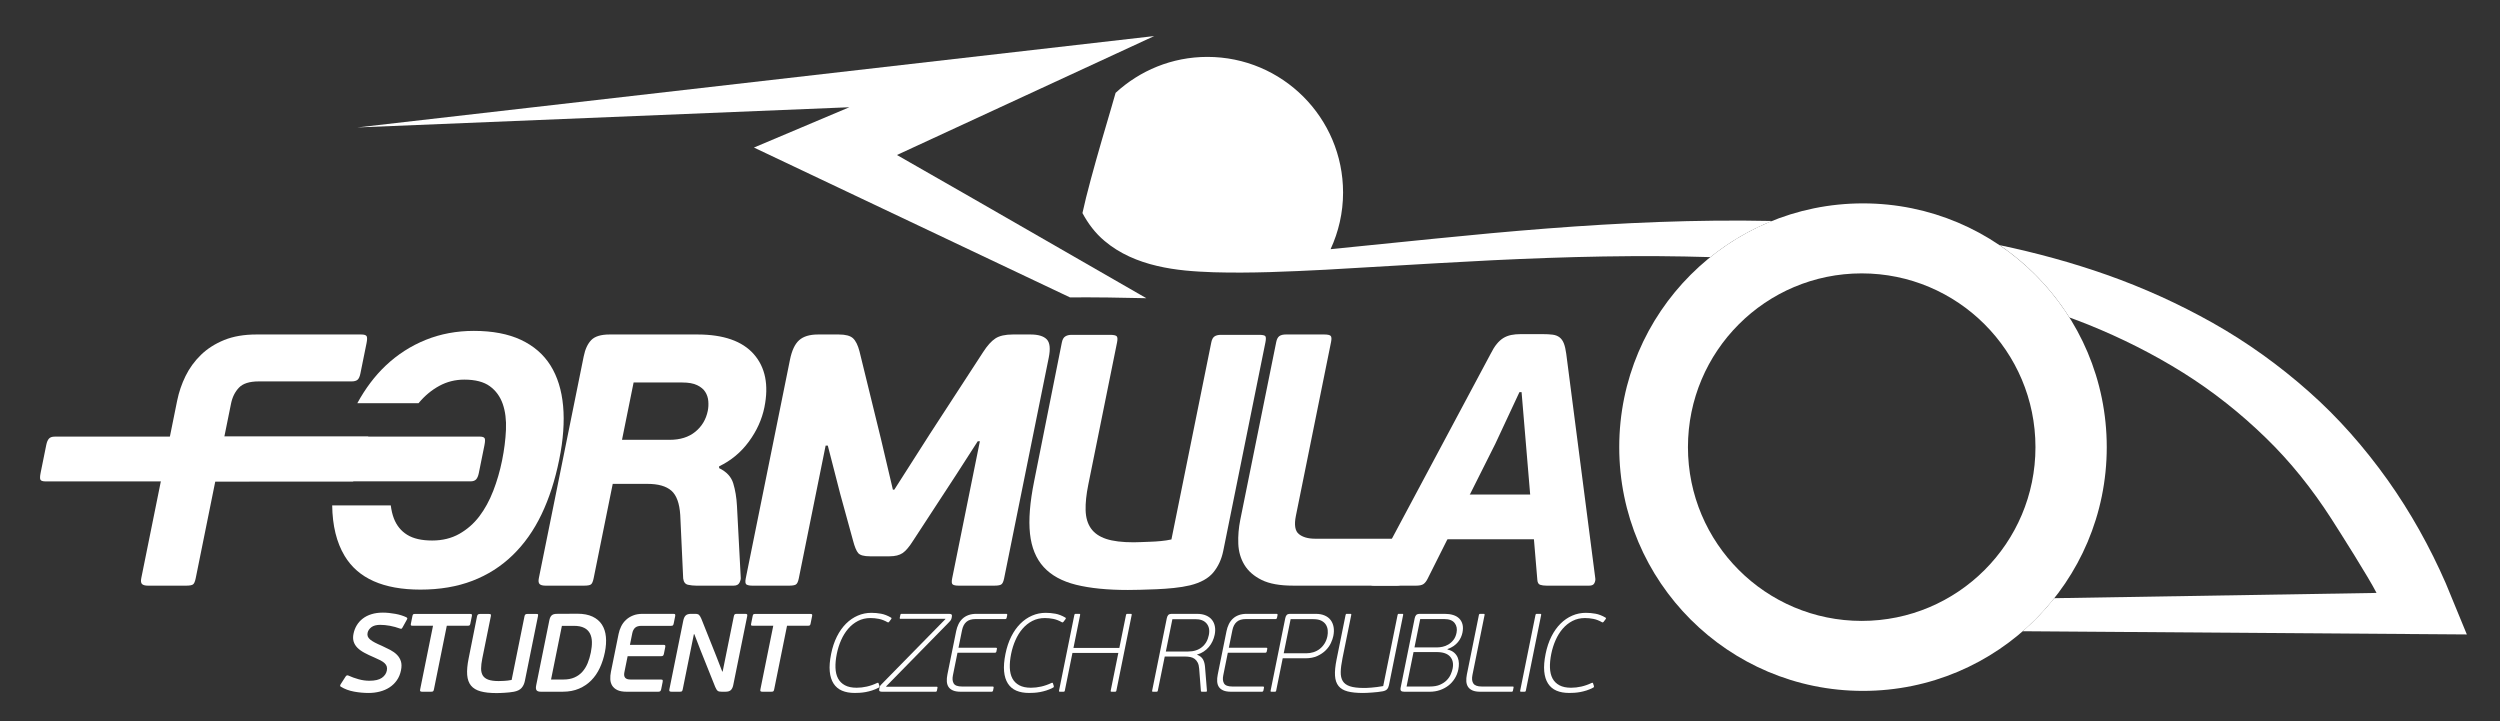 <?xml version="1.0" encoding="utf-8"?>
<!-- Generator: Adobe Illustrator 16.0.0, SVG Export Plug-In . SVG Version: 6.00 Build 0)  -->
<!DOCTYPE svg PUBLIC "-//W3C//DTD SVG 1.1//EN" "http://www.w3.org/Graphics/SVG/1.1/DTD/svg11.dtd">
<svg version="1.1" id="Layer_1" xmlns="http://www.w3.org/2000/svg" xmlns:xlink="http://www.w3.org/1999/xlink" x="0px" y="0px"
	 width="415.998px" height="120px" viewBox="0 0 415.998 120" enable-background="new 0 0 415.998 120" xml:space="preserve">
<rect x="0" y="0" width="415.998" height="120" fill="#333333" stroke="none"/>
<path fill="#FFFFFF" d="M309.785,103.318c-15.969,0-28.912-12.943-28.912-28.91c0-15.975,12.943-28.918,28.912-28.918
	c15.972,0,28.914,12.943,28.914,28.918C338.699,90.375,325.756,103.318,309.785,103.318 M310.001,33.843
	c-22.402,0-40.561,18.162-40.561,40.565c0,22.397,18.158,40.556,40.561,40.556s40.561-18.158,40.561-40.556
	C350.562,52.005,332.404,33.843,310.001,33.843"/>
<path fill="#FFFFFF" d="M178.039,49.484c4.25-0.025,8.496,0.033,12.713,0.137c-21.645-12.455-41.156-23.67-41.502-23.83L192.062,6
	L59.451,21.207l81.881-3.362l-15.879,6.707L178.039,49.484z M178.039,49.484"/>
<path fill="#FFFFFF" d="M336.572,105.037l73.908,0.534l-3.506-8.514c-2.629-6.019-5.855-11.814-9.677-17.195
	c-3.829-5.368-8.205-10.373-13.14-14.727c-4.918-4.358-10.268-8.197-15.93-11.388c-5.66-3.19-11.566-5.859-17.613-7.998
	c-5.889-2.078-11.879-3.699-17.918-4.967c4.666,3.156,8.633,7.264,11.642,12.039c1.054,0.393,2.108,0.779,3.149,1.199
	c5.521,2.227,10.82,4.893,15.795,8.004c4.974,3.119,9.558,6.758,13.707,10.795c4.162,4.028,7.767,8.576,10.892,13.42
	c1.515,2.361,6.302,9.908,7.569,12.423c-22.446,0.375-53.627,0.877-53.627,0.877C340.246,101.534,338.49,103.373,336.572,105.037
	L336.572,105.037z M336.572,105.037"/>
<path fill="#FFFFFF" d="M275.953,36.941c-12.453,0.457-24.832,1.523-37.151,2.766l-17.392,1.755
	c1.318-2.869,2.076-6.048,2.076-9.416c0-12.47-10.109-22.578-22.58-22.578c-5.896,0-11.248,2.278-15.271,5.983
	c-0.127,0.664-4.202,13.836-5.516,20.002c0.932,1.744,2.139,3.353,3.672,4.633c2.51,2.134,5.601,3.425,8.711,4.152
	c3.181,0.758,6.289,0.951,9.437,1.066c6.262,0.184,12.467-0.113,18.66-0.424l18.523-1.08c12.328-0.713,24.642-1.248,36.918-1.175
	c2.857,0.019,5.716,0.074,8.57,0.16c3.084-2.481,6.537-4.512,10.264-6.014C288.553,36.634,282.24,36.714,275.953,36.941
	L275.953,36.941z M275.953,36.941"/>
<path fill="#FFFFFF" d="M32.121,97.244c-0.189,0.143-0.58,0.209-1.174,0.209h-6.322c-0.475,0-0.807-0.091-0.99-0.267
	c-0.182-0.177-0.225-0.507-0.127-0.985l5.967-29.515c0.291-1.432,0.755-2.802,1.398-4.112c0.644-1.313,1.498-2.484,2.56-3.52
	c1.065-1.034,2.354-1.856,3.872-2.475c1.513-0.613,3.306-0.922,5.375-0.922h17.408c0.519,0,0.826,0.1,0.926,0.295
	c0.097,0.199,0.091,0.578-0.02,1.135l-1.025,5.067c-0.106,0.519-0.266,0.865-0.481,1.046c-0.217,0.176-0.541,0.266-0.98,0.266
	H43.066c-1.55,0-2.654,0.349-3.31,1.047c-0.658,0.692-1.096,1.575-1.313,2.651l-1.111,5.484h42.435c0.477,0,0.766,0.09,0.872,0.271
	c0.101,0.176,0.091,0.563-0.028,1.162l-0.939,4.647c-0.098,0.479-0.248,0.827-0.451,1.047c-0.204,0.22-0.524,0.324-0.959,0.324
	H35.826L32.57,96.201C32.457,96.76,32.308,97.108,32.121,97.244L32.121,97.244z M32.121,97.244"/>
<path fill="#FFFFFF" d="M93.701,67.55c-0.242-2.643-0.941-4.886-2.096-6.735c-1.158-1.85-2.799-3.268-4.922-4.265
	c-2.125-0.992-4.736-1.49-7.837-1.49c-2.864,0-5.53,0.498-7.993,1.49c-2.466,0.997-4.685,2.415-6.648,4.265
	c-1.832,1.727-3.408,3.827-4.748,6.278h10.191c0.014-0.014,0.024-0.033,0.035-0.047c0.997-1.193,2.131-2.139,3.405-2.831
	c1.275-0.698,2.666-1.047,4.177-1.047c1.827,0,3.243,0.369,4.25,1.104c1.002,0.734,1.715,1.721,2.145,2.953
	c0.426,1.23,0.603,2.662,0.533,4.293c-0.072,1.629-0.287,3.336-0.65,5.125c-0.356,1.75-0.844,3.429-1.467,5.037
	c-0.625,1.612-1.395,3.022-2.316,4.239c-0.922,1.211-2.034,2.183-3.334,2.918c-1.303,0.736-2.807,1.104-4.518,1.104
	c-1.748,0-3.133-0.317-4.16-0.956c-1.022-0.634-1.762-1.552-2.215-2.742c-0.246-0.642-0.408-1.367-0.508-2.151h-9.748
	c0.043,3.36,0.725,6.172,2.072,8.413c2.245,3.736,6.448,5.605,12.612,5.605c3.22,0,6.097-0.488,8.642-1.462
	c2.541-0.973,4.778-2.394,6.703-4.264c1.93-1.869,3.53-4.132,4.805-6.796c1.276-2.663,2.258-5.704,2.947-9.123
	C93.726,73.17,93.941,70.196,93.701,67.55L93.701,67.55z M93.701,67.55"/>
<path fill="#FFFFFF" d="M117.775,68.356c0.105-0.518,0.133-1.053,0.086-1.609c-0.045-0.555-0.211-1.063-0.498-1.521
	c-0.285-0.457-0.734-0.833-1.35-1.132c-0.615-0.299-1.439-0.447-2.472-0.447h-8.11l-1.929,9.539h7.929
	c1.748,0,3.17-0.446,4.27-1.343C116.793,70.95,117.486,69.788,117.775,68.356 M119.662,77.896c1.232,0.597,2.015,1.441,2.349,2.533
	c0.334,1.095,0.543,2.338,0.618,3.729l0.628,11.922c0.034,0.24-0.037,0.529-0.205,0.867c-0.166,0.338-0.488,0.504-0.966,0.504h-6.26
	c-0.438,0-0.887-0.049-1.34-0.144c-0.459-0.101-0.727-0.45-0.805-1.047l-0.488-10.554c-0.123-1.946-0.613-3.299-1.477-4.057
	c-0.861-0.753-2.185-1.132-3.974-1.132h-5.785L98.787,96.2c-0.114,0.56-0.262,0.908-0.451,1.043
	c-0.186,0.144-0.579,0.209-1.172,0.209h-6.383c-0.475,0-0.807-0.09-0.988-0.265c-0.184-0.178-0.227-0.508-0.129-0.987l7.466-36.908
	c0.239-1.191,0.661-2.094,1.262-2.713c0.6-0.613,1.619-0.922,3.051-0.922h14.609c4.33,0,7.459,1.092,9.383,3.278
	c1.922,2.188,2.51,5.129,1.764,8.823c-0.412,2.029-1.276,3.936-2.59,5.725c-1.314,1.79-2.965,3.161-4.947,4.114V77.896z
	 M119.662,77.896"/>
<path fill="#FFFFFF" d="M163.051,73.424h-0.357l-3.567,5.545l-7.168,10.975c-0.648,1.033-1.234,1.726-1.763,2.085
	c-0.532,0.358-1.252,0.538-2.165,0.538h-3.281c-0.994,0-1.642-0.18-1.949-0.538c-0.305-0.359-0.59-1.052-0.859-2.085l-2.129-7.754
	l-2.069-8.047h-0.359l-4.471,22.119c-0.113,0.558-0.283,0.896-0.506,1.014c-0.222,0.121-0.593,0.177-1.109,0.177h-6.082
	c-0.437,0-0.764-0.056-0.979-0.177c-0.212-0.118-0.263-0.456-0.15-1.014l7.367-36.43c0.307-1.512,0.811-2.584,1.516-3.22
	c0.707-0.635,1.756-0.954,3.15-0.954h3.463c1.115,0,1.897,0.209,2.35,0.623c0.453,0.42,0.814,1.143,1.084,2.18l3.564,14.549
	l1.992,8.467h0.239l5.939-9.303l8.842-13.594c0.693-1.076,1.373-1.83,2.041-2.267c0.664-0.436,1.633-0.655,2.908-0.655h2.926
	c1.275,0,2.174,0.266,2.703,0.803c0.529,0.539,0.641,1.561,0.334,3.072l-7.426,36.729c-0.113,0.558-0.283,0.896-0.508,1.014
	c-0.222,0.121-0.595,0.177-1.117,0.177h-5.943c-0.438,0-0.76-0.056-0.955-0.177c-0.197-0.118-0.236-0.456-0.123-1.014
	L163.051,73.424z M163.051,73.424"/>
<path fill="#FFFFFF" d="M203.547,91.67c-0.283,1.395-0.832,2.586-1.648,3.579c-0.819,0.992-2.104,1.709-3.864,2.147
	c-0.834,0.197-1.74,0.345-2.713,0.445c-0.974,0.099-1.943,0.17-2.906,0.209c-0.961,0.041-1.861,0.069-2.703,0.09
	c-0.836,0.019-1.514,0.031-2.031,0.031c-3.42,0-6.291-0.289-8.619-0.863c-2.328-0.578-4.127-1.562-5.397-2.953
	c-1.267-1.391-2.027-3.241-2.277-5.547c-0.248-2.305-0.02-5.207,0.687-8.707l4.619-23.133c0.096-0.479,0.282-0.807,0.557-0.983
	c0.275-0.179,0.629-0.269,1.068-0.269h6.379c0.598,0,0.971,0.08,1.118,0.236c0.144,0.16,0.166,0.498,0.062,1.016l-4.787,23.672
	c-0.332,1.629-0.479,3.05-0.445,4.261c0.033,1.217,0.324,2.219,0.879,3.012c0.558,0.798,1.402,1.382,2.537,1.761
	c1.136,0.379,2.66,0.563,4.568,0.563c0.275,0,0.658-0.005,1.137-0.029c0.484-0.019,1.011-0.036,1.593-0.06
	c0.581-0.016,1.186-0.057,1.813-0.116c0.629-0.06,1.213-0.149,1.752-0.269l6.635-32.795c0.095-0.479,0.271-0.807,0.527-0.983
	c0.254-0.179,0.619-0.269,1.096-0.269h6.322c0.597,0,0.947,0.08,1.056,0.236c0.106,0.16,0.106,0.498,0.004,1.016L203.547,91.67z
	 M203.547,91.67"/>
<path fill="#FFFFFF" d="M209.933,96.5c-1.283-0.634-2.236-1.472-2.861-2.503c-0.627-1.032-0.967-2.209-1.02-3.519
	c-0.053-1.313,0.061-2.645,0.332-3.995l5.981-29.574c0.097-0.478,0.271-0.806,0.526-0.986c0.256-0.18,0.621-0.266,1.101-0.266h6.317
	c0.599,0,0.97,0.08,1.115,0.238c0.147,0.157,0.166,0.495,0.063,1.014l-5.851,28.919c-0.305,1.511-0.143,2.524,0.492,3.037
	c0.627,0.519,1.539,0.778,2.735,0.778h15.144c0.438,0,0.721,0.07,0.851,0.209c0.133,0.138,0.142,0.488,0.03,1.042l-1.073,5.305
	c-0.171,0.838-0.634,1.252-1.388,1.252h-17.231C212.968,97.452,211.216,97.139,209.933,96.5L209.933,96.5z M209.933,96.5"/>
<path fill="#FFFFFF" d="M260.623,58.875c-0.094-0.713-0.227-1.289-0.396-1.727c-0.17-0.437-0.411-0.777-0.719-1.015
	c-0.312-0.237-0.696-0.389-1.164-0.446c-0.464-0.06-1.032-0.089-1.709-0.089h-3.576c-0.599,0-1.136,0.05-1.61,0.146
	c-0.478,0.104-0.91,0.27-1.299,0.508c-0.384,0.238-0.75,0.568-1.091,0.986c-0.345,0.414-0.683,0.963-1.019,1.637l-19.965,37.387
	c-0.142,0.317-0.188,0.597-0.137,0.836c0.049,0.236,0.293,0.354,0.732,0.354h6.975c0.559,0,0.963-0.09,1.217-0.265
	c0.256-0.178,0.485-0.467,0.684-0.866l11.289-22.506l3.996-8.561h0.359l2.623,31.245c0.032,0.438,0.186,0.709,0.465,0.809
	c0.28,0.095,0.635,0.144,1.073,0.144h7.095c0.438,0,0.725-0.135,0.86-0.414c0.136-0.278,0.188-0.538,0.155-0.776L260.623,58.875z
	 M260.623,58.875"/>
<path fill="#FFFFFF" d="M258.701,87.131c0.263-0.953,0.761-2.013,1.433-2.938c-0.146-0.628-0.239-1.269-0.263-1.906h-18.192
	c-0.051,0.479-0.147,0.946-0.319,1.375c-0.49,1.218-0.945,2.524-1.662,3.642c-0.545,0.851-1.164,1.64-1.785,2.435h20.535
	C258.41,88.86,258.467,87.984,258.701,87.131L258.701,87.131z M258.701,87.131"/>
<path fill="#FFFFFF" d="M6.734,79.835c0.107,0.181,0.395,0.271,0.871,0.271h51.162c0.821-2.491,1.658-4.975,2.516-7.452H9.111
	c-0.434,0-0.756,0.106-0.959,0.327c-0.203,0.218-0.352,0.566-0.451,1.044l-0.94,4.649C6.642,79.271,6.63,79.659,6.734,79.835
	L6.734,79.835z M6.734,79.835"/>
<path fill="#FFFFFF" d="M58.82,105.472c0.104-0.52,0.286-0.993,0.547-1.426c0.26-0.43,0.594-0.804,1.002-1.117
	c0.408-0.314,0.892-0.559,1.451-0.729c0.559-0.174,1.189-0.26,1.893-0.26c0.333,0,0.673,0.018,1.024,0.055
	c0.35,0.038,0.697,0.086,1.042,0.149c0.345,0.06,0.674,0.141,0.987,0.239c0.313,0.1,0.599,0.21,0.857,0.332
	c0.086,0.063,0.136,0.117,0.152,0.166c0.014,0.051-0.016,0.138-0.09,0.261l-0.698,1.257c-0.076,0.136-0.138,0.21-0.184,0.221
	c-0.046,0.013-0.114,0.007-0.208-0.017c-0.575-0.21-1.146-0.367-1.717-0.474c-0.571-0.103-1.109-0.155-1.614-0.155
	c-0.64,0-1.133,0.133-1.475,0.396c-0.344,0.267-0.552,0.579-0.624,0.936c-0.045,0.223-0.033,0.422,0.036,0.602
	c0.068,0.178,0.202,0.35,0.402,0.517c0.201,0.165,0.461,0.332,0.779,0.499c0.317,0.166,0.709,0.349,1.173,0.546
	c0.486,0.223,0.947,0.446,1.38,0.675c0.435,0.229,0.807,0.497,1.114,0.805c0.307,0.307,0.527,0.669,0.66,1.081
	c0.132,0.414,0.137,0.916,0.018,1.507c-0.13,0.643-0.362,1.199-0.699,1.673c-0.336,0.476-0.742,0.867-1.218,1.175
	c-0.475,0.31-1.011,0.539-1.61,0.693c-0.597,0.154-1.223,0.231-1.876,0.231c-0.776,0-1.576-0.074-2.397-0.223
	c-0.82-0.147-1.554-0.419-2.202-0.813c-0.158-0.074-0.165-0.223-0.021-0.445l0.808-1.256c0.125-0.186,0.272-0.242,0.442-0.166
	c0.542,0.246,1.113,0.453,1.714,0.619c0.601,0.167,1.198,0.25,1.79,0.25c0.936,0,1.632-0.161,2.084-0.482
	c0.454-0.318,0.729-0.72,0.826-1.201c0.053-0.26,0.049-0.486-0.01-0.684c-0.059-0.198-0.177-0.379-0.351-0.546
	c-0.177-0.166-0.41-0.327-0.699-0.481c-0.29-0.153-0.638-0.316-1.047-0.489c-0.614-0.259-1.159-0.519-1.636-0.776
	c-0.479-0.259-0.866-0.539-1.161-0.841c-0.296-0.303-0.502-0.643-0.618-1.019C58.731,106.38,58.722,105.951,58.82,105.472
	L58.82,105.472z M58.82,105.472"/>
<path fill="#FFFFFF" d="M78.144,104.047c-0.054,0.05-0.147,0.074-0.283,0.074h-3.514l-2.142,10.595
	c-0.036,0.173-0.084,0.279-0.149,0.322c-0.064,0.044-0.182,0.066-0.354,0.066h-1.443c-0.147,0-0.251-0.026-0.308-0.075
	c-0.059-0.048-0.071-0.153-0.038-0.313l2.142-10.595h-3.439c-0.136,0-0.217-0.024-0.243-0.074c-0.028-0.05-0.029-0.136-0.004-0.259
	l0.257-1.275c0.029-0.137,0.066-0.229,0.113-0.278c0.047-0.048,0.137-0.074,0.273-0.074h9.245c0.136,0,0.22,0.026,0.253,0.074
	c0.033,0.05,0.037,0.142,0.009,0.278l-0.258,1.275C78.236,103.911,78.196,103.997,78.144,104.047L78.144,104.047z M78.144,104.047"
	/>
<path fill="#FFFFFF" d="M87.336,113.311c-0.095,0.469-0.278,0.855-0.55,1.165c-0.272,0.309-0.696,0.518-1.273,0.629
	c-0.245,0.049-0.501,0.086-0.772,0.11c-0.27,0.025-0.536,0.046-0.799,0.065c-0.263,0.018-0.511,0.031-0.747,0.037
	c-0.236,0.005-0.445,0.009-0.63,0.009c-1.036,0-1.901-0.096-2.596-0.287c-0.695-0.19-1.226-0.508-1.592-0.952
	c-0.366-0.443-0.579-1.035-0.639-1.774c-0.06-0.74,0.021-1.658,0.243-2.755l1.399-7.009c0.032-0.159,0.091-0.264,0.175-0.313
	c0.083-0.049,0.193-0.074,0.329-0.074h1.441c0.173,0,0.282,0.022,0.33,0.065c0.046,0.043,0.052,0.149,0.018,0.322l-1.425,7.044
	c-0.127,0.629-0.192,1.179-0.194,1.647c-0.002,0.467,0.091,0.855,0.282,1.165c0.19,0.308,0.494,0.539,0.913,0.693
	c0.419,0.152,0.992,0.231,1.719,0.231c0.185,0,0.479-0.01,0.885-0.029c0.404-0.018,0.831-0.069,1.28-0.156l2.142-10.596
	c0.033-0.159,0.086-0.264,0.165-0.313c0.078-0.049,0.191-0.074,0.338-0.074h1.443c0.173,0,0.273,0.022,0.302,0.065
	c0.028,0.043,0.024,0.149-0.01,0.322L87.336,113.311z M87.336,113.311"/>
<path fill="#FFFFFF" d="M98.315,108.567c0.127-0.627,0.187-1.207,0.178-1.742c-0.01-0.535-0.116-1.004-0.318-1.403
	s-0.521-0.713-0.956-0.94c-0.434-0.228-1.009-0.343-1.724-0.343h-1.997l-1.806,8.932h2.053c0.714,0,1.329-0.114,1.842-0.342
	c0.516-0.227,0.953-0.542,1.311-0.94c0.357-0.4,0.649-0.873,0.879-1.421C98.003,109.82,98.183,109.22,98.315,108.567
	 M90.042,115.104c-0.395,0-0.649-0.083-0.764-0.25c-0.113-0.166-0.134-0.434-0.059-0.804l2.196-10.853
	c0.072-0.359,0.2-0.622,0.381-0.796c0.184-0.173,0.472-0.259,0.867-0.259l3.424-0.019c0.999,0,1.834,0.161,2.51,0.48
	c0.675,0.32,1.196,0.765,1.562,1.33c0.365,0.569,0.586,1.243,0.662,2.027c0.076,0.782,0.019,1.641-0.17,2.578
	c-0.187,0.924-0.466,1.788-0.838,2.589c-0.372,0.801-0.845,1.494-1.419,2.08c-0.574,0.586-1.257,1.048-2.046,1.386
	c-0.79,0.339-1.69,0.509-2.701,0.509H90.042z M90.042,115.104"/>
<path fill="#FFFFFF" d="M109.886,114.992c-0.064,0.074-0.177,0.111-0.337,0.111h-5.269c-0.654,0-1.171-0.092-1.553-0.276
	c-0.382-0.186-0.668-0.432-0.859-0.739c-0.19-0.31-0.295-0.659-0.312-1.055c-0.021-0.396,0.015-0.808,0.101-1.238l1.28-6.324
	c0.087-0.431,0.229-0.848,0.428-1.248c0.198-0.401,0.459-0.755,0.788-1.063c0.327-0.31,0.718-0.556,1.176-0.74
	c0.456-0.186,0.98-0.277,1.572-0.277h5.159c0.16,0,0.255,0.034,0.284,0.103c0.029,0.066,0.029,0.175-0.001,0.322l-0.235,1.165
	c-0.034,0.159-0.076,0.269-0.13,0.323c-0.055,0.056-0.162,0.083-0.322,0.083h-4.919c-0.468,0-0.819,0.105-1.053,0.315
	c-0.233,0.209-0.39,0.512-0.469,0.905l-0.392,1.942h5.584c0.16,0,0.254,0.03,0.285,0.092c0.031,0.063,0.029,0.18-0.005,0.353
	l-0.206,1.016c-0.031,0.148-0.074,0.256-0.131,0.324c-0.057,0.066-0.165,0.102-0.325,0.102h-5.584l-0.544,2.688
	c-0.079,0.392-0.037,0.689,0.125,0.891c0.163,0.203,0.466,0.304,0.909,0.304h5.029c0.173,0,0.274,0.031,0.306,0.095
	c0.03,0.062,0.027,0.18-0.008,0.354l-0.233,1.157C109.996,114.812,109.95,114.918,109.886,114.992L109.886,114.992z
	 M109.886,114.992"/>
<path fill="#FFFFFF" d="M115.461,105.527l-1.858,9.188c-0.036,0.173-0.084,0.281-0.149,0.324c-0.064,0.044-0.182,0.064-0.354,0.064
	h-1.368c-0.137,0-0.237-0.024-0.3-0.073c-0.065-0.049-0.08-0.153-0.048-0.315l2.314-11.445c0.08-0.394,0.215-0.681,0.406-0.858
	c0.189-0.179,0.489-0.269,0.895-0.269h0.648c0.32,0,0.543,0.059,0.667,0.176c0.124,0.117,0.252,0.33,0.388,0.639l2.442,6.12
	l1.034,2.662h0.073l1.862-9.208c0.033-0.16,0.084-0.266,0.157-0.315c0.071-0.048,0.187-0.073,0.347-0.073h1.368
	c0.161,0,0.266,0.025,0.319,0.073c0.051,0.05,0.06,0.155,0.028,0.315l-2.319,11.464c-0.073,0.357-0.2,0.632-0.388,0.823
	c-0.185,0.189-0.489,0.285-0.908,0.285h-0.647c-0.161,0-0.294-0.013-0.4-0.036c-0.106-0.024-0.196-0.067-0.27-0.131
	c-0.073-0.06-0.14-0.144-0.198-0.249c-0.059-0.104-0.123-0.23-0.192-0.38l-2.456-6.137l-1.019-2.644H115.461z M115.461,105.527"/>
<path fill="#FFFFFF" d="M134.759,104.047c-0.054,0.05-0.147,0.074-0.283,0.074h-3.514l-2.142,10.595
	c-0.036,0.173-0.084,0.279-0.149,0.322c-0.064,0.044-0.182,0.066-0.354,0.066h-1.443c-0.147,0-0.251-0.026-0.308-0.075
	c-0.059-0.048-0.071-0.153-0.038-0.313l2.142-10.595h-3.439c-0.136,0-0.217-0.024-0.243-0.074c-0.028-0.05-0.029-0.136-0.004-0.259
	l0.257-1.275c0.029-0.137,0.066-0.229,0.113-0.278c0.047-0.048,0.137-0.074,0.273-0.074h9.245c0.136,0,0.22,0.026,0.253,0.074
	c0.033,0.05,0.037,0.142,0.009,0.278l-0.258,1.275C134.852,103.911,134.812,103.997,134.759,104.047L134.759,104.047z
	 M134.759,104.047"/>
<path fill="#FFFFFF" d="M142.54,114.439c0.555,0,1.12-0.065,1.695-0.194c0.574-0.13,1.148-0.33,1.72-0.602
	c0.148-0.061,0.231-0.037,0.244,0.073l0.137,0.427c0.034,0.135-0.004,0.228-0.112,0.275c-0.372,0.198-0.744,0.356-1.112,0.472
	c-0.37,0.117-0.726,0.207-1.072,0.27c-0.345,0.061-0.674,0.101-0.985,0.12c-0.313,0.018-0.591,0.026-0.837,0.026
	c-0.814,0-1.516-0.127-2.107-0.379c-0.59-0.252-1.058-0.646-1.406-1.183c-0.348-0.536-0.559-1.211-0.635-2.025
	c-0.076-0.813,0-1.787,0.23-2.921c0.218-1.073,0.538-2.03,0.961-2.876c0.424-0.843,0.928-1.558,1.515-2.144
	c0.587-0.585,1.239-1.032,1.954-1.34c0.715-0.31,1.474-0.464,2.275-0.464c0.53,0,1.065,0.05,1.607,0.148
	c0.54,0.099,1.092,0.315,1.654,0.647c0.101,0.05,0.108,0.136,0.021,0.259l-0.352,0.463c-0.068,0.086-0.145,0.104-0.234,0.055
	c-0.498-0.284-0.979-0.472-1.447-0.563c-0.469-0.094-0.938-0.14-1.406-0.14c-0.765,0-1.456,0.16-2.076,0.481
	c-0.62,0.32-1.163,0.753-1.629,1.294c-0.467,0.543-0.86,1.174-1.179,1.895c-0.319,0.723-0.559,1.483-0.721,2.284
	c-0.172,0.851-0.245,1.624-0.219,2.321c0.026,0.696,0.167,1.288,0.426,1.775c0.259,0.485,0.642,0.864,1.149,1.137
	C141.104,114.303,141.751,114.439,142.54,114.439L142.54,114.439z M142.54,114.439"/>
<path fill="#FFFFFF" d="M149.851,102.975c-0.11,0-0.154-0.061-0.13-0.182l0.095-0.469c0.024-0.121,0.093-0.181,0.203-0.181h7.914
	c0.185,0,0.316,0.032,0.396,0.102c0.079,0.067,0.097,0.199,0.058,0.396l-0.049,0.239c-0.027,0.138-0.091,0.27-0.192,0.399
	c-0.099,0.129-0.21,0.249-0.331,0.36l-10.367,10.575l0.026,0.057h8.394c0.111,0,0.154,0.061,0.129,0.184l-0.097,0.481
	c-0.023,0.11-0.089,0.167-0.2,0.167h-8.949c-0.172,0-0.299-0.03-0.379-0.094c-0.08-0.061-0.103-0.179-0.068-0.351l0.037-0.186
	c0.05-0.246,0.158-0.444,0.324-0.594c1.785-1.813,3.558-3.623,5.322-5.425c1.764-1.802,3.538-3.611,5.322-5.426l0.012-0.056H149.851
	z M149.851,102.975"/>
<path fill="#FFFFFF" d="M165.001,115.104h-5.141c-0.53,0-0.96-0.071-1.288-0.214c-0.329-0.141-0.576-0.339-0.741-0.591
	c-0.165-0.253-0.257-0.555-0.278-0.906c-0.022-0.352,0.009-0.729,0.091-1.138l1.465-7.248c0.083-0.405,0.208-0.785,0.379-1.136
	c0.169-0.352,0.392-0.658,0.665-0.915c0.275-0.26,0.605-0.46,0.992-0.602c0.385-0.143,0.837-0.212,1.355-0.212h4.937
	c0.135,0,0.189,0.072,0.159,0.221l-0.086,0.426c-0.03,0.147-0.113,0.222-0.249,0.222h-4.918c-0.666,0-1.178,0.155-1.537,0.47
	c-0.36,0.313-0.601,0.776-0.725,1.391l-0.589,2.91h6.231c0.135,0,0.19,0.068,0.162,0.208l-0.084,0.416
	c-0.029,0.138-0.111,0.208-0.246,0.208h-6.231l-0.762,3.771c-0.113,0.557-0.069,1.003,0.134,1.343
	c0.203,0.338,0.662,0.508,1.377,0.508h5.104c0.135,0,0.187,0.072,0.158,0.222l-0.086,0.425
	C165.219,115.03,165.136,115.104,165.001,115.104L165.001,115.104z M165.001,115.104"/>
<path fill="#FFFFFF" d="M171.55,114.439c0.555,0,1.12-0.065,1.695-0.194c0.574-0.13,1.148-0.33,1.72-0.602
	c0.148-0.061,0.231-0.037,0.244,0.073l0.137,0.427c0.034,0.135-0.004,0.228-0.112,0.275c-0.372,0.198-0.744,0.356-1.112,0.472
	c-0.37,0.117-0.726,0.207-1.072,0.27c-0.345,0.061-0.674,0.101-0.985,0.12c-0.313,0.018-0.591,0.026-0.837,0.026
	c-0.814,0-1.516-0.127-2.107-0.379c-0.59-0.252-1.058-0.646-1.406-1.183c-0.348-0.536-0.559-1.211-0.635-2.025
	c-0.076-0.813,0-1.787,0.23-2.921c0.218-1.073,0.538-2.03,0.961-2.876c0.424-0.843,0.928-1.558,1.515-2.144
	c0.587-0.585,1.239-1.032,1.954-1.34c0.715-0.31,1.474-0.464,2.275-0.464c0.53,0,1.065,0.05,1.607,0.148
	c0.54,0.099,1.092,0.315,1.654,0.647c0.101,0.05,0.108,0.136,0.021,0.259l-0.352,0.463c-0.068,0.086-0.145,0.104-0.234,0.055
	c-0.498-0.284-0.979-0.472-1.447-0.563c-0.469-0.094-0.938-0.14-1.406-0.14c-0.765,0-1.456,0.16-2.076,0.481
	c-0.62,0.32-1.163,0.753-1.629,1.294c-0.467,0.543-0.86,1.174-1.179,1.895c-0.319,0.723-0.559,1.483-0.721,2.284
	c-0.172,0.851-0.245,1.624-0.219,2.321c0.026,0.696,0.167,1.288,0.426,1.775c0.259,0.485,0.642,0.864,1.149,1.137
	C170.114,114.303,170.761,114.439,171.55,114.439L171.55,114.439z M171.55,114.439"/>
<path fill="#FFFFFF" d="M176.963,115.104h-0.592c-0.123,0-0.174-0.057-0.151-0.167l2.551-12.609
	c0.024-0.124,0.098-0.185,0.221-0.185h0.592c0.123,0,0.173,0.061,0.149,0.185l-1.112,5.491h7.636l1.111-5.491
	c0.025-0.124,0.099-0.185,0.223-0.185h0.573c0.123,0,0.172,0.061,0.148,0.185l-2.551,12.609c-0.023,0.11-0.095,0.167-0.218,0.167
	h-0.573c-0.124,0-0.175-0.057-0.153-0.167l1.272-6.286h-7.636l-1.271,6.286C177.159,115.048,177.086,115.104,176.963,115.104
	L176.963,115.104z M176.963,115.104"/>
<path fill="#FFFFFF" d="M195.084,103.03l-1.088,5.381h3.697c0.937,0,1.704-0.241,2.301-0.725c0.597-0.481,0.982-1.148,1.154-2.004
	c0.163-0.803,0.038-1.45-0.376-1.938c-0.413-0.487-1.044-0.727-1.898-0.714H195.084z M192.657,114.937
	c-0.022,0.112-0.095,0.167-0.219,0.167h-0.591c-0.111,0-0.156-0.055-0.133-0.167l2.442-12.072c0.045-0.224,0.123-0.397,0.237-0.527
	c0.112-0.13,0.322-0.194,0.629-0.194h4.162c0.579,0,1.078,0.089,1.498,0.269c0.42,0.179,0.752,0.426,0.997,0.741
	c0.244,0.313,0.404,0.682,0.479,1.101c0.075,0.419,0.065,0.87-0.033,1.351c-0.075,0.37-0.193,0.732-0.357,1.082
	c-0.163,0.353-0.368,0.675-0.612,0.964c-0.243,0.289-0.531,0.546-0.865,0.769c-0.336,0.221-0.705,0.388-1.109,0.499l-0.004,0.018
	c0.48,0.186,0.814,0.45,1.004,0.794c0.189,0.346,0.299,0.771,0.334,1.275l0.317,3.916c0.012,0.123-0.049,0.184-0.185,0.184h-0.628
	c-0.025,0-0.061-0.006-0.108-0.018c-0.047-0.012-0.075-0.056-0.085-0.13c-0.048-0.615-0.097-1.232-0.143-1.85l-0.144-1.848
	c-0.029-0.408-0.109-0.741-0.242-1c-0.132-0.258-0.301-0.464-0.503-0.619c-0.203-0.153-0.444-0.258-0.723-0.313
	c-0.278-0.057-0.577-0.084-0.897-0.084h-3.365L192.657,114.937z M192.657,114.937"/>
<path fill="#FFFFFF" d="M209.986,115.104h-5.141c-0.53,0-0.96-0.071-1.288-0.214c-0.329-0.141-0.576-0.339-0.741-0.591
	c-0.164-0.253-0.257-0.555-0.278-0.906c-0.022-0.352,0.009-0.729,0.091-1.138l1.465-7.248c0.083-0.405,0.208-0.785,0.379-1.136
	c0.169-0.352,0.392-0.658,0.665-0.915c0.275-0.26,0.604-0.46,0.992-0.602c0.385-0.143,0.837-0.212,1.355-0.212h4.937
	c0.135,0,0.188,0.072,0.159,0.221l-0.086,0.426c-0.03,0.147-0.113,0.222-0.249,0.222h-4.918c-0.666,0-1.178,0.155-1.537,0.47
	c-0.36,0.313-0.601,0.776-0.725,1.391l-0.589,2.91h6.231c0.135,0,0.189,0.068,0.162,0.208l-0.084,0.416
	c-0.029,0.138-0.111,0.208-0.246,0.208h-6.231l-0.762,3.771c-0.113,0.557-0.069,1.003,0.134,1.343
	c0.203,0.338,0.662,0.508,1.377,0.508h5.104c0.135,0,0.187,0.072,0.157,0.222l-0.086,0.425
	C210.205,115.03,210.122,115.104,209.986,115.104L209.986,115.104z M209.986,115.104"/>
<path fill="#FFFFFF" d="M213.609,108.707h3.753c0.407,0,0.802-0.06,1.183-0.178c0.38-0.116,0.729-0.297,1.042-0.538
	c0.313-0.24,0.584-0.54,0.811-0.898c0.228-0.359,0.389-0.773,0.483-1.242c0.064-0.323,0.081-0.65,0.05-0.984
	s-0.13-0.638-0.297-0.908c-0.167-0.272-0.417-0.495-0.753-0.668c-0.334-0.175-0.779-0.261-1.334-0.261h-3.79L213.609,108.707z
	 M213.867,102.863c0.045-0.222,0.122-0.396,0.235-0.526c0.112-0.131,0.322-0.193,0.63-0.193h4.217c0.555,0,1.041,0.088,1.462,0.267
	c0.42,0.18,0.754,0.433,1.002,0.759c0.249,0.326,0.413,0.716,0.495,1.165c0.081,0.449,0.066,0.945-0.043,1.487
	c-0.069,0.346-0.203,0.734-0.401,1.165c-0.199,0.433-0.483,0.835-0.855,1.211s-0.837,0.694-1.395,0.952
	c-0.558,0.259-1.226,0.389-2.001,0.389h-3.772l-1.092,5.398c-0.021,0.112-0.095,0.167-0.218,0.167h-0.574
	c-0.11,0-0.155-0.055-0.133-0.167L213.867,102.863z M213.867,102.863"/>
<path fill="#FFFFFF" d="M224.071,102.144h0.665c0.1,0,0.137,0.061,0.111,0.185l-1.459,7.211c-0.179,0.887-0.277,1.642-0.292,2.264
	c-0.014,0.622,0.098,1.133,0.339,1.527c0.24,0.395,0.642,0.683,1.201,0.868c0.561,0.185,1.334,0.277,2.321,0.277
	c0.098,0,0.26-0.004,0.482-0.01c0.224-0.007,0.479-0.021,0.768-0.047c0.288-0.022,0.603-0.058,0.944-0.101
	c0.341-0.043,0.68-0.097,1.013-0.156l2.393-11.834c0.025-0.124,0.08-0.185,0.167-0.185h0.665c0.086,0,0.118,0.061,0.093,0.185
	l-2.363,11.685c-0.058,0.284-0.161,0.51-0.313,0.676s-0.392,0.279-0.725,0.342c-0.244,0.049-0.52,0.09-0.82,0.12
	s-0.607,0.058-0.914,0.083c-0.306,0.024-0.597,0.043-0.871,0.056c-0.273,0.012-0.509,0.019-0.706,0.019
	c-1.022,0-1.866-0.087-2.527-0.26c-0.66-0.172-1.165-0.471-1.51-0.896c-0.346-0.425-0.542-0.996-0.588-1.711
	c-0.047-0.714,0.041-1.62,0.263-2.718l1.496-7.396C223.928,102.204,223.984,102.144,224.071,102.144L224.071,102.144z
	 M224.071,102.144"/>
<path fill="#FFFFFF" d="M235.367,107.727h3.79c0.26,0,0.553-0.033,0.88-0.103c0.328-0.068,0.649-0.195,0.966-0.38
	c0.313-0.185,0.596-0.436,0.844-0.752c0.25-0.316,0.422-0.715,0.52-1.198c0.13-0.642,0.024-1.184-0.316-1.624
	c-0.345-0.438-0.91-0.658-1.699-0.658h-4.03L235.367,107.727z M241.715,111.258c0.167-0.825,0.026-1.49-0.418-1.997
	c-0.448-0.505-1.194-0.758-2.242-0.758h-3.845l-1.159,5.732h3.882c0.678,0,1.244-0.103,1.698-0.307
	c0.454-0.201,0.824-0.451,1.112-0.748c0.287-0.296,0.508-0.615,0.656-0.961C241.551,111.874,241.655,111.554,241.715,111.258
	 M240.861,108.078c0.47,0.11,0.841,0.287,1.113,0.527c0.271,0.239,0.469,0.515,0.592,0.822c0.122,0.309,0.188,0.633,0.192,0.972
	c0.005,0.338-0.024,0.669-0.089,0.987c-0.113,0.557-0.314,1.064-0.605,1.526c-0.29,0.462-0.643,0.854-1.06,1.174
	c-0.415,0.321-0.887,0.57-1.408,0.749c-0.524,0.18-1.081,0.269-1.672,0.269h-4.253c-0.26,0-0.438-0.049-0.534-0.149
	c-0.097-0.097-0.12-0.276-0.068-0.536l2.338-11.555c0.045-0.223,0.126-0.398,0.245-0.528s0.332-0.192,0.641-0.192h4.142
	c0.493,0,0.943,0.061,1.35,0.185c0.405,0.123,0.743,0.313,1.013,0.573c0.267,0.259,0.454,0.585,0.559,0.979
	c0.105,0.396,0.104,0.858-0.003,1.388c-0.052,0.26-0.14,0.523-0.262,0.795c-0.123,0.271-0.283,0.525-0.48,0.768
	c-0.196,0.241-0.437,0.461-0.726,0.666c-0.288,0.202-0.622,0.366-1.004,0.49L240.861,108.078z M240.861,108.078"/>
<path fill="#FFFFFF" d="M251.55,115.104h-5.251c-0.518,0-0.94-0.071-1.27-0.214c-0.33-0.141-0.578-0.343-0.748-0.6
	c-0.168-0.259-0.264-0.563-0.286-0.916c-0.021-0.351,0.009-0.729,0.091-1.137l2.005-9.91c0.024-0.124,0.1-0.185,0.223-0.185h0.572
	c0.123,0,0.174,0.061,0.148,0.185l-2.02,9.984c-0.127,0.629-0.072,1.105,0.163,1.433s0.692,0.49,1.371,0.49h5.178
	c0.11,0,0.153,0.062,0.129,0.184l-0.102,0.5C251.73,115.042,251.662,115.104,251.55,115.104L251.55,115.104z M251.55,115.104"/>
<path fill="#FFFFFF" d="M253.677,115.104h-0.572c-0.123,0-0.175-0.057-0.152-0.167l2.551-12.609c0.025-0.124,0.1-0.185,0.222-0.185
	h0.573c0.123,0,0.172,0.061,0.148,0.185l-2.551,12.609C253.873,115.048,253.8,115.104,253.677,115.104L253.677,115.104z
	 M253.677,115.104"/>
<path fill="#FFFFFF" d="M261.428,114.439c0.556,0,1.12-0.065,1.695-0.194c0.574-0.13,1.148-0.33,1.72-0.602
	c0.148-0.061,0.231-0.037,0.244,0.073l0.137,0.427c0.034,0.135-0.004,0.228-0.111,0.275c-0.372,0.198-0.744,0.356-1.112,0.472
	c-0.37,0.117-0.726,0.207-1.072,0.27c-0.345,0.061-0.674,0.101-0.984,0.12c-0.313,0.018-0.592,0.026-0.837,0.026
	c-0.814,0-1.517-0.127-2.107-0.379c-0.59-0.252-1.058-0.646-1.406-1.183c-0.348-0.536-0.559-1.211-0.635-2.025
	c-0.076-0.813,0-1.787,0.23-2.921c0.218-1.073,0.537-2.03,0.961-2.876c0.424-0.843,0.928-1.558,1.515-2.144
	c0.587-0.585,1.239-1.032,1.954-1.34c0.715-0.31,1.474-0.464,2.275-0.464c0.529,0,1.064,0.05,1.606,0.148
	c0.54,0.099,1.092,0.315,1.654,0.647c0.101,0.05,0.107,0.136,0.021,0.259l-0.352,0.463c-0.068,0.086-0.146,0.104-0.234,0.055
	c-0.498-0.284-0.979-0.472-1.447-0.563c-0.469-0.094-0.938-0.14-1.405-0.14c-0.766,0-1.456,0.16-2.076,0.481
	c-0.62,0.32-1.163,0.753-1.629,1.294c-0.467,0.543-0.86,1.174-1.18,1.895c-0.318,0.723-0.559,1.483-0.721,2.284
	c-0.172,0.851-0.245,1.624-0.219,2.321c0.026,0.696,0.167,1.288,0.426,1.775c0.259,0.485,0.643,0.864,1.149,1.137
	C259.993,114.303,260.639,114.439,261.428,114.439L261.428,114.439z M261.428,114.439"/>
</svg>
